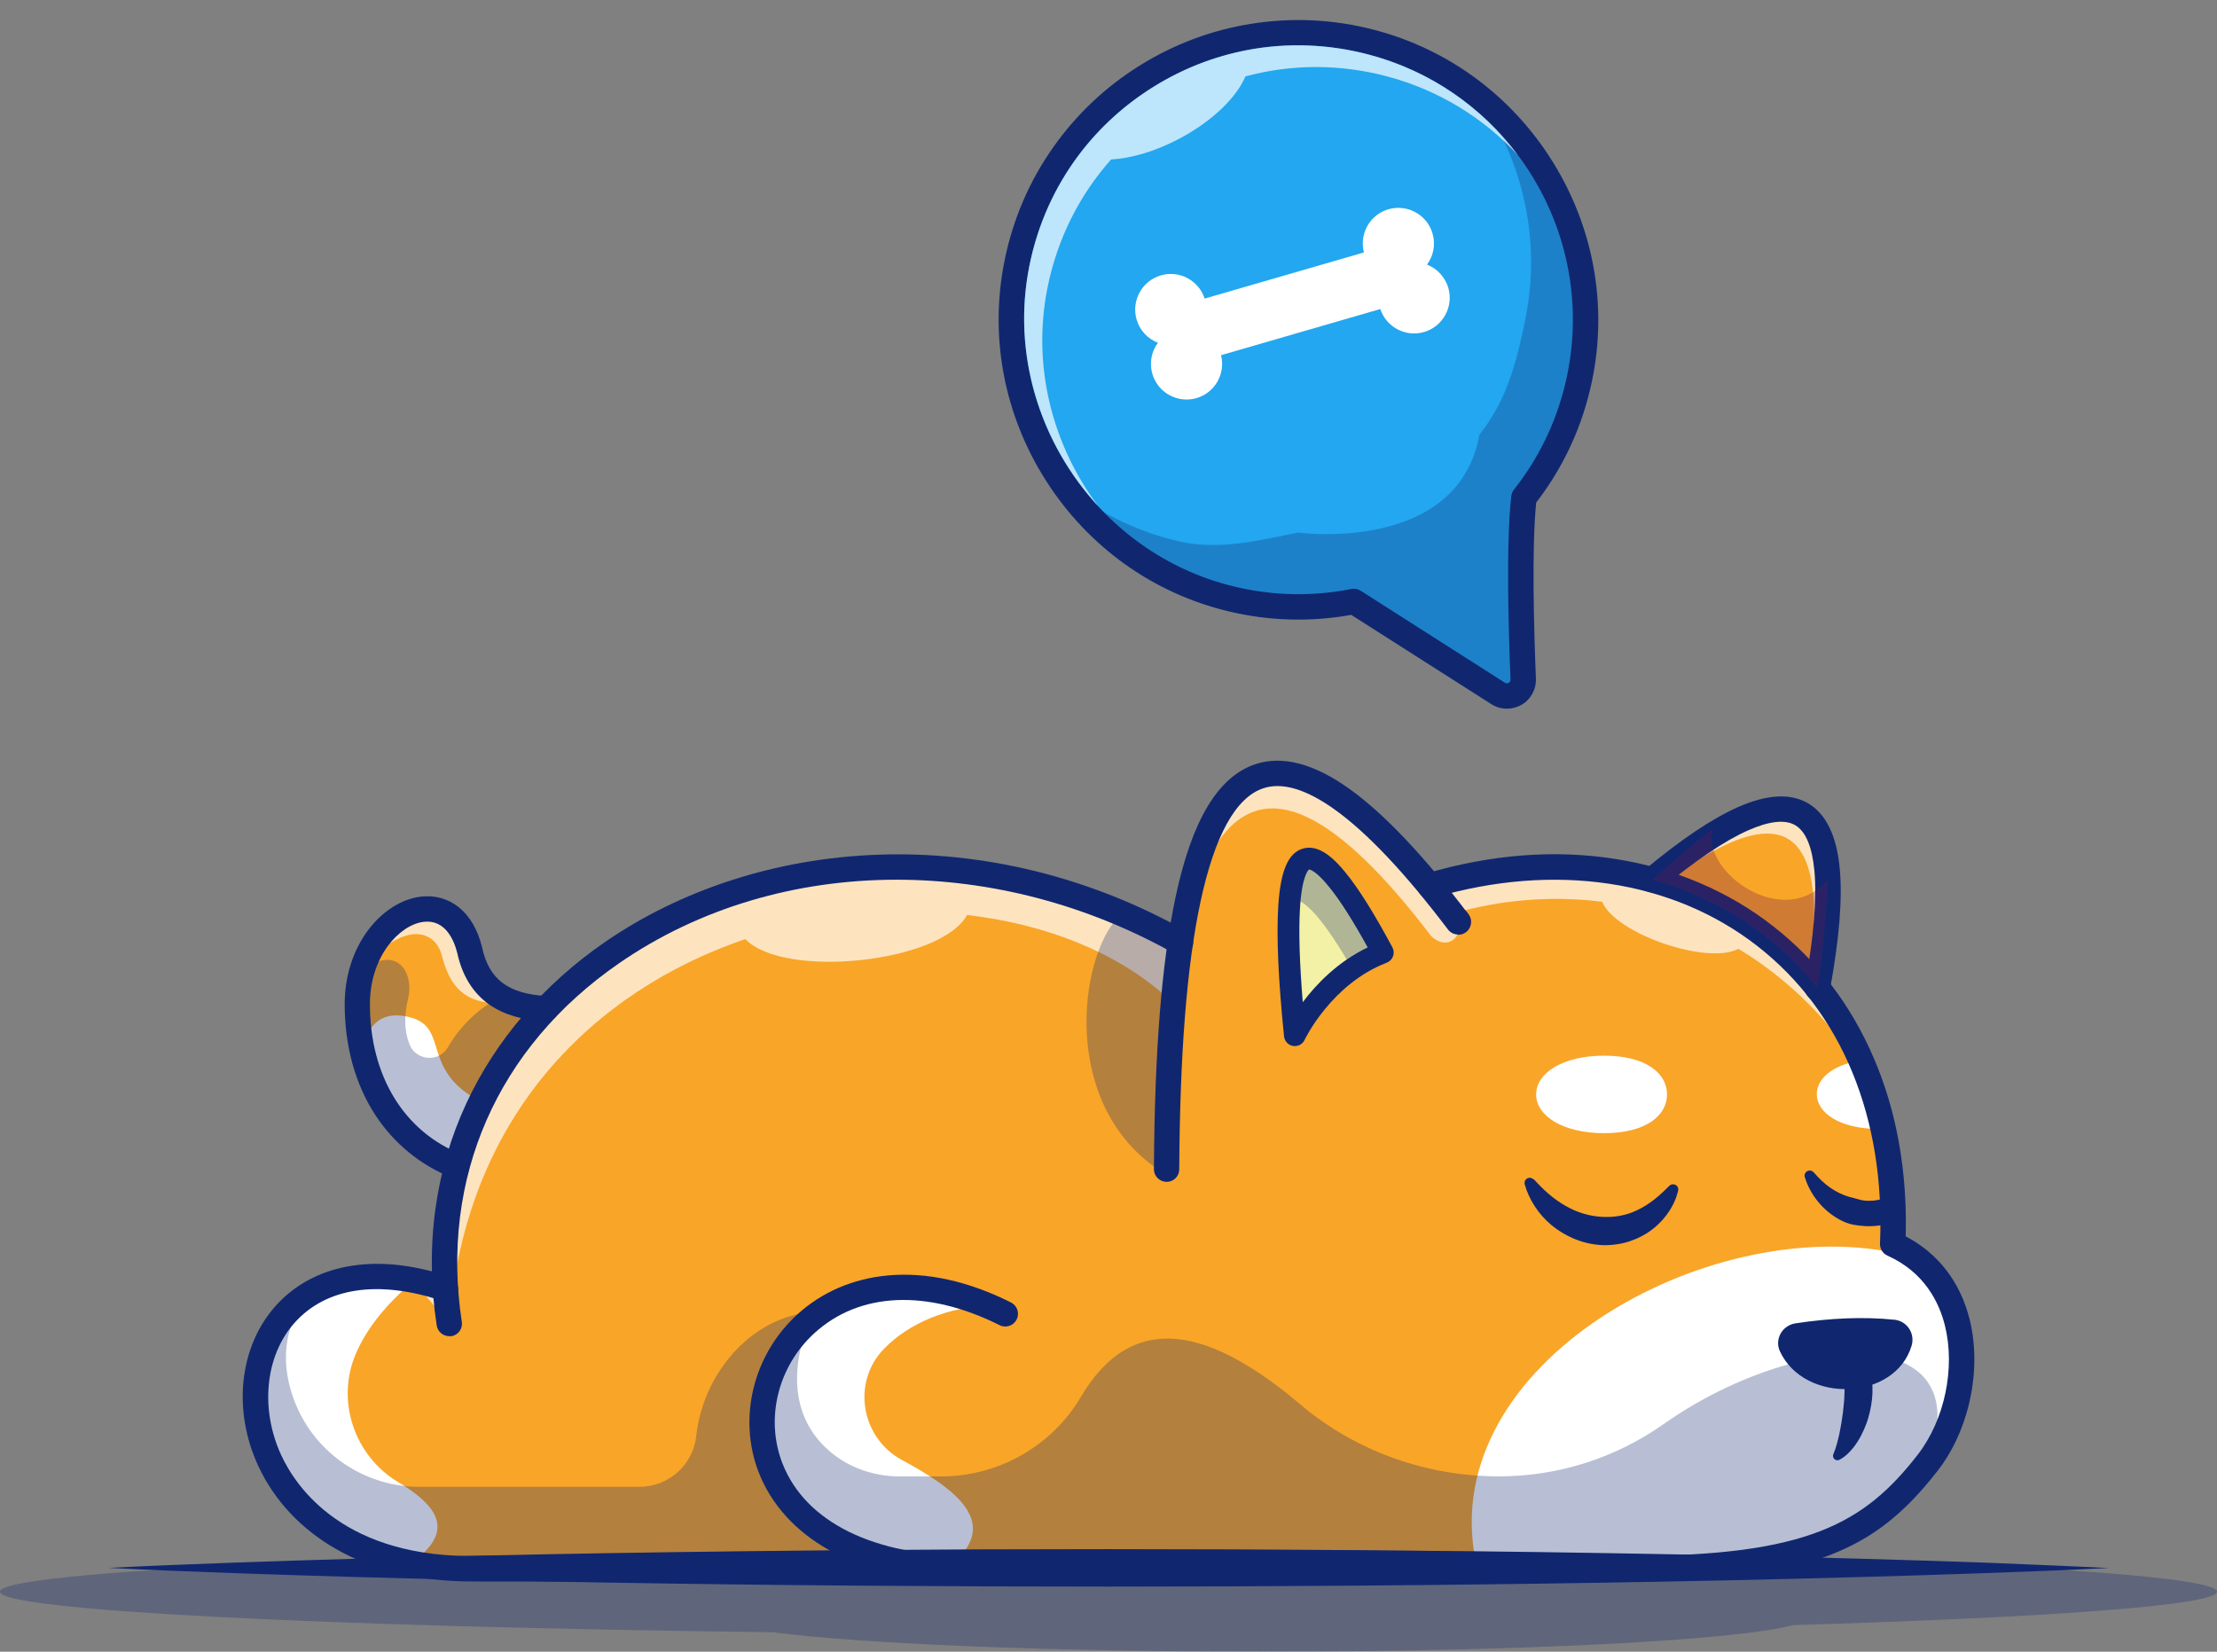 <?xml version="1.0" encoding="UTF-8"?><svg xmlns="http://www.w3.org/2000/svg" xmlns:xlink="http://www.w3.org/1999/xlink" height="2276.3" preserveAspectRatio="xMidYMid meet" version="1.0" viewBox="0.0 -27.6 3055.2 2276.3" width="3055.2" zoomAndPan="magnify"><rect x="0.0" y="-27.6" width="3055.2" height="2276.3" fill="#808080" stroke="none"/><g><g><g><g id="change1_2" opacity=".3"><path d="M186,2177.8c-0.5-0.2-0.8-0.5-0.9-1.1C185.4,2177.1,185.7,2177.4,186,2177.8z" fill="#6b184e"/></g><g><g><g id="change1_5"><path d="M619.1,1814.2c-8.6,0-16.2-6.3-17.6-15.1c-2.5-16.5-4.3-33.1-5.4-49.6c-0.6-9.8,6.8-18.3,16.6-18.9 c9.8-0.6,18.3,6.8,18.9,16.6c1,15.4,2.7,31,5.1,46.5c1.5,9.7-5.2,18.8-14.9,20.3C620.9,1814.1,620,1814.2,619.1,1814.2z" fill="#6b184e"/></g><g><g id="change2_3"><path d="M2620.8,1693.2c-4.1-2.2-8.2-4.3-12.6-6.3c0.7-16.7,0.8-33,0.3-49.1c-1.1-34.7-4.9-67.9-11.2-99.3 c-6.7-33.5-16.3-65-28.5-94.6c-5.6-13.7-11.8-27-18.5-39.8c-13.3-25.3-28.6-48.7-45.7-70.3 c-57.7-72.7-136.3-123.8-227.5-148.9c-78.1-21.5-165.4-24-256.9-4.6c-14,3-28.1,6.5-42.3,10.5c-2.5,0.7-5,1.4-7.5,2.1 c-207.6-251-306-176.5-343.5,78.1l-0.1-0.1c-3.2-1.8-6.4-3.6-9.7-5.3c-6.4-3.5-12.8-6.9-19.2-10.1 c-310.5-159.1-657.3-91.3-845.4,107h-0.1c-57.7,60.9-100.6,134.1-122.8,216.8c-14.2,52.7-20,109.3-15.9,169 c-10.4-3.5-20.6-6.4-30.4-8.7h-0.1c-4.1-1-8.2-1.9-12.1-2.6c0,0-0.1,0-0.2-0.1c-0.8-0.2-1.5-0.3-2.3-0.4 c-44.1-8.3-81.7-5.5-112.7,5.4c-0.1,0.1-0.2,0.1-0.3,0.1c-11.9,4.2-22.9,9.6-32.8,16.1c-32.5,21-54.2,52.8-64.4,89.3 l-0.1,0.2c-16.1,58.2-3,128.1,42.1,184.3c0,0,0.1,0,0.1,0.1c0.7,0.9,1.4,1.7,2.1,2.5c0.3,0.3,0.5,0.6,0.8,0.9 c10.6,12.7,22.9,24.7,36.9,35.6c0.2,0.1,0.4,0.3,0.5,0.4c2.9,2.3,6,4.6,9.1,6.8c0.4,0.3,0.5,0.4,0.5,0.4 c12.7,8.9,26.6,17.1,41.8,24.1c0.1,0,0.1,0,0.1,0c23.1,10.8,49.2,19.3,78.3,24.7c21,3.9,43.5,6.3,67.7,6.9h1621.4 c241-1.5,321.2-49.2,396.5-146.1C2719.6,1906.9,2728.9,1752.8,2620.8,1693.2z M1784.4,1399.1 c-30.1-296.5,17.9-306.7,121.3-113.9C1822.6,1317.1,1784.4,1399.1,1784.4,1399.1z M2634.4,1826.8c-1.7,5.9-4.1,11.4-7,16.4 c-1.4,2.5-3,4.9-4.7,7.2c-14.2,19.5-37,31.2-61.5,35.1c-35.2,5.6-74.1-5.1-97-32.7c-2.6-3.1-5-6.5-7.1-10 c-1.6-2.5-3-5.2-4.3-8c-7.8-16.6,3.3-35.9,21.4-38.6c47.5-7.2,93.1-9.4,136.3-5C2628,1792.9,2639.4,1810.1,2634.4,1826.8z" fill="#f9a528"/></g></g><g id="change1_4"><path d="M2009.6,1260.6c-5.4,0-10.7-2.4-14.2-7c-13-17.1-26.1-33.7-38.9-49.2c-6.3-7.6-5.2-18.8,2.4-25 c7.6-6.2,18.8-5.2,25,2.4c13.1,15.9,26.5,32.8,39.8,50.4c5.9,7.8,4.4,19-3.4,24.9C2017.1,1259.4,2013.4,1260.6,2009.6,1260.6z" fill="#6b184e"/></g><g id="change2_1"><path d="M2518.3,1225.1c-1.6,30.9-6.3,67.1-13.9,108.8c-57.7-72.7-136.3-123.8-227.5-148.9 c22.7-18.9,43.8-35,63.4-48.5C2465,1050.8,2526.4,1076,2518.3,1225.1z" fill="#f9a528"/></g><g id="change3_1"><path d="M1905.7,1285.2c-83.1,31.9-121.3,113.9-121.3,113.9C1754.3,1102.6,1802.3,1092.4,1905.7,1285.2z" fill="#f3f1a5"/></g><g id="change2_2"><path d="M752.5,1362.6c-36.2,38.2-66.5,81.2-89.6,128.4c-4,8.2-7.8,16.6-11.4,25.1c-2.7,6.5-5.3,13.1-7.8,19.7 c-5.2,13.9-9.7,28.1-13.7,42.5c-0.1,0.4-0.2,0.8-0.3,1.2c-0.3-0.1-0.6-0.2-0.8-0.4c-61.9-24.6-111.5-78.5-129.3-156.6 c-2.8-12.1-4.8-24.9-5.9-38.2c-0.8-9-1.2-18.3-1.2-27.9c-0.1-122.5,127.4-183.5,154.9-74.7c8.4,39.3,29.4,61.1,58.4,72.1 C719.7,1358.9,735.5,1361.7,752.5,1362.6z" fill="#f9a528"/></g><g id="change4_6"><path d="M2656.4,1988.1c-75.3,97-155.5,144.7-396.5,146.1h-224c-65.7-271.5,299.8-483.4,563-437.5 c0,0,8.3-1.4,21.9-3.5C2728.9,1752.8,2719.6,1906.9,2656.4,1988.1z" fill="#fff"/></g><g id="change4_9"><path d="M580,2116c0,0-3.4,4.6-9.2,11.4c-29.1-5.4-55.2-13.9-78.3-24.7c0,0,0,0-0.1,0 c-15.2-7.1-29.1-15.2-41.8-24.1c0,0-0.2-0.1-0.5-0.4c-3.2-2.1-6.2-4.4-9.1-6.8c-0.2-0.1-0.3-0.3-0.5-0.4 c-157.9-123.1-98.7-379.2,130.5-334.1c0.1,0.1,0.2,0.1,0.2,0.1c-39.6,33-66,66.6-80.8,101c-27.8,64.8-2.2,140.8,58.3,177 C598.3,2044.8,624.7,2076.8,580,2116z" fill="#fff"/></g><g id="change4_10"><path d="M1218.1,1831.4c35.1-36.2,90.3-58.8,147.9-59.3c-223.1-138.1-425.7,168.5-237.4,298.3l-1.5,6.6l90.7,50.4 l92.2,2.1c69.6-57.2,9.9-103.4-67.2-145.1C1186.5,1953.9,1173.4,1877.5,1218.1,1831.4z" fill="#fff"/></g><g id="change4_7"><path d="M662.9,1490.9c-13.6,27.7-24.6,56.8-32.9,87.3c-0.4,0.3-0.7,0.6-1.1,0.8 c-61.9-24.6-111.5-78.5-129.3-156.6c0,0,4.4-65.9,67.6-47.4C619.1,1390.2,579.4,1447.7,662.9,1490.9z" fill="#fff"/></g><g id="change4_16"><path d="M2297.3,1480.7c0,29.5-29.7,53.4-86.7,53.4s-93.7-23.9-93.7-53.4s36.7-53.4,93.7-53.4 S2297.3,1451.2,2297.3,1480.7z" fill="#fff"/></g><g id="change4_13"><path d="M2598.2,1527.9c-3.3,0.2-6.8,0.3-10.3,0.3c-51.2,0-84.2-21.4-84.2-47.9c0-23.2,25.3-42.5,66-47 C2581.9,1462.8,2591.5,1494.4,2598.2,1527.9z" fill="#fff"/></g><g id="change4_1" opacity=".7"><path d="M1609,1266c-0.2-0.1-0.4-0.2-0.7-0.3c-0.8-0.5-1.3-0.7-1.6-0.9C1607.3,1265,1608.3,1265.5,1609,1266z" fill="#fff"/></g><g id="change4_2" opacity=".7"><path d="M1617.1,1270.5v84.8c-1.3-1.2-2.5-2.4-3.9-3.6c-1.6-1.6-3.2-3-4.9-4.5v-81.5 C1611.3,1267.2,1614.2,1268.8,1617.1,1270.5z" fill="#fff"/></g><g id="change4_11" opacity=".7"><path d="M1609,1266c-0.2-0.1-0.4-0.2-0.7-0.3c-0.8-0.5-1.3-0.7-1.6-0.9C1607.3,1265,1608.3,1265.5,1609,1266z" fill="#fff"/></g><g id="change4_3" opacity=".7"><path d="M1972.1,1262.3c-215.5-282.9-313.1-196.8-355,63.6c-1.4,8.4-2.6,17-3.9,25.8c-1.7,12.2-3.4,24.7-4.9,37.6 v-123.6c2.9,1.6,5.8,3.2,8.7,4.8c0.3,0.2,0.6,0.4,0.9,0.5l0.1,0.1c37.5-254.6,135.8-329.1,343.5-78.1 c16.7-4.9,3.2,10.5,19.7,7c-1.9,32.4,26.5,37.9,26.5,37.9C2019.5,1259.7,1996.3,1285.5,1972.1,1262.3z" fill="#fff"/></g><g id="change4_4" opacity=".7"><path d="M2518.3,1225.1c-1.6,30.9-6.3,67.1-13.9,108.8c-3.7-4.6-7.4-9.2-11.3-13.6v-0.1 c3.2-22.5,5.2-42.9,6.2-61.4c8-149.2-53.4-174.3-178.1-88.6c-8.8,6-17.9,12.7-27.4,19.8c-5.6-1.8-11.2-3.5-16.9-5 c22.7-18.9,43.8-35,63.4-48.5C2465,1050.8,2526.4,1076,2518.3,1225.1z" fill="#fff"/></g><g id="change4_14" opacity=".7"><path d="M517.8,1286.4c26.7-21.4,51.7-33.5,72.4-22.6c9.4,4.9,15.7,14.2,18.4,24.4c9.1,35.2,24.4,65.2,74.4,66.8 l-20-55.9l-33.5-54.9l-44.4-19.2C550.4,1237.1,531,1259.7,517.8,1286.4z" fill="#fff"/></g><g id="change4_8" opacity=".7"><path d="M1617.1,1265.7v4.8c-2.9-1.7-5.8-3.3-8.7-4.8c0.3,0.1,0.5,0.3,0.7,0.3c-0.8-0.5-1.8-1-2.2-1.2 c0.3,0.2,0.8,0.4,1.6,0.9v81.5c-69.5-62.7-167.9-101.4-275.9-113.8c-35.4,66-252.7,88.6-305.4,33.2 c-207.3,70.5-386.4,242-408,529.9c0,0-20.5-23.7-50.3-59.8c0.8,0.1,1.5,0.3,2.3,0.4c0.1,0.1,0.2,0.1,0.2,0.1 c4,0.8,8,1.7,12.1,2.6h0.1c9.9,2.3,20,5.2,30.4,8.7c-4.1-59.8,1.7-116.3,15.9-169c22.2-82.7,65-155.9,122.8-216.8h0.1 C944.6,1160.2,1301.9,1093.8,1617.1,1265.7z" fill="#fff"/></g><g id="change4_15" opacity=".7"><path d="M2550.1,1404.2c-6.3,4.3-9.9,6.7-9.9,6.7c-42.6-55.9-91.8-99.1-144.6-130.9 c-42.5,22.9-169.5-20.7-187.7-64.8c-69.8-8.9-140.5-2.7-206.9,16.5l-23.4-40.8c14.2-4,28.3-7.5,42.3-10.5 c91.5-19.4,178.8-16.9,256.9,4.6c5.7,1.6,11.3,3.3,16.9,5c78.3,24.8,146.5,69.2,199.2,130.2v0.1c3.9,4.4,7.7,9,11.3,13.6 C2521.6,1355.5,2536.9,1378.9,2550.1,1404.2z" fill="#fff"/></g><g id="change5_5"><path d="M619.1,1813.9c-8.5,0-16-6.2-17.3-14.9c-8.4-55-8.9-109.4-1.6-161.6c7-50.2,21.2-98.7,42.4-144.3 c40.3-87,106.1-163.7,190.5-222c52.5-36.2,111.2-65,174.6-85.5c64-20.7,131.5-32.6,200.5-35.2 c146.8-5.6,294.5,30.9,427.2,105.5c1.4,0.8,2.7,1.8,3.8,2.9c6.8,6.8,6.9,17.9,0,24.8c-5.9,5.9-14.9,6.7-21.7,2.5 c-120.6-67.6-253-101.3-381.9-101.3c-137.8,0-271.6,38.5-382.7,115.3c-167.7,115.9-246.6,295.9-216.5,494 c1.5,9.6-5.1,18.5-14.7,19.9C620.8,1813.8,619.9,1813.9,619.1,1813.9z" fill="#102770"/></g><g id="change5_14"><path d="M649.7,2151.9c-71.5,0-133.9-14.8-185.7-44.2c-48.6-27.5-85.9-67.2-108-114.8 c-17.4-37.5-24.5-78.2-20.4-117.4c4.2-39.8,19.4-75.5,44.2-103.3s58.4-46.5,97.2-54c42.3-8.3,90.2-3.7,142.3,13.5 c9.2,3,14.1,12.9,11.1,22.1c-3,9.2-12.9,14.2-22.1,11.1c-87.2-28.9-159.1-18-202.4,30.6c-40.5,45.4-47.8,118.9-18.2,182.7 c20.1,43.3,87.1,143.4,274.8,138.5c0.2,0,0.3,0,0.5,0h1573.4h0.1c4,0,8,0,11.9,0c242.8,0,321.1-45.3,394.3-139.4 c37.2-47.9,52.2-119.5,37.5-178.3c-7.8-31.2-27.9-73.2-79.1-96.1c-6.5-2.9-10.6-9.5-10.3-16.7 c7.3-173.5-52.7-319.1-168.8-409.8c-117.1-91.5-279.9-115.8-446.6-66.7c-9.3,2.7-19-2.6-21.7-11.8c-2.7-9.3,2.6-19,11.8-21.7 c89.9-26.5,177.8-33.2,261.4-19.9c40.4,6.4,79.4,17.5,115.8,33.1c36.3,15.5,70.3,35.5,100.9,59.5 c60.7,47.4,107.4,108.7,138.8,182.1c31.4,73.3,46.1,155.8,43.8,245.3c44.8,23.5,75.2,62.8,88.1,114.4 c17.2,68.7-0.4,152.4-43.8,208.3c-46.6,60-89.9,93.8-149.4,116.8c-66.9,25.8-154.6,36.9-284.5,36.2H663.2 C658.7,2151.9,654.1,2151.9,649.7,2151.9z" fill="#102770"/></g><g id="change5_9"><path d="M1607.7,1601.2L1607.7,1601.2c-9.8-0.1-17.6-7.9-17.5-17.6c0.9-162.8,10.8-285.7,30-375.7 c22.6-105.6,58.5-165.2,109.7-182.3c37.2-12.4,80.8-1,129.6,33.9c47.5,34,102.7,92.1,163.9,172.8c5.8,7.7,4.3,18.7-3.4,24.5 s-18.7,4.3-24.5-3.4c-59.1-77.9-111.7-133.6-156.4-165.5c-39.2-28-72.2-37.8-98.2-29.1c-37.9,12.6-67,65.3-86.5,156.4 c-18.8,87.7-28.4,208.2-29.3,368.6C1625.2,1593.4,1617.4,1601.2,1607.7,1601.2z" fill="#102770"/></g><g id="change5_20"><path d="M2504.4,1351.4c-1,0-2.1-0.1-3.2-0.3c-9.5-1.7-15.8-10.9-14-20.4c12.3-66.7,16.7-119.9,13.2-158 c-3.1-33.3-12-54.5-26.4-63c-14-8.2-35.8-5.8-64.8,7c-32.5,14.4-73.2,41.8-121,81.7c-7.4,6.2-18.5,5.2-24.6-2.3 c-6.2-7.4-5.2-18.5,2.3-24.6c51-42.5,93.3-70.8,129.2-86.8c39.9-17.6,72.4-19.4,96.6-5.2c24.7,14.5,39.4,44.7,43.6,90 c3.9,41.9-0.6,96.7-13.6,167.6C2520.1,1345.5,2512.7,1351.4,2504.4,1351.4z" fill="#102770"/></g><g id="change5_10"><path d="M1784.4,1414.1c-0.8,0-1.7-0.1-2.5-0.2c-6.6-1.1-11.7-6.6-12.4-13.3c-8-78.6-10.6-139.3-7.9-180.4 c3.2-48,13.6-72.1,33.6-78.2c23.1-7.1,44.9,15.5,59.2,33.1c18.3,22.5,39.4,56.2,64.5,103c2,3.8,2.3,8.3,0.8,12.3 s-4.7,7.2-8.7,8.8c-76.2,29.2-112.8,105.5-113.1,106.2C1795.5,1410.8,1790.1,1414.1,1784.4,1414.1z M1804,1170.7 c-0.8,0.6-9.9,7.9-12.6,54.7c-1.8,31.3-0.5,74.3,3.9,128.2c18.5-24.7,48-55.6,89.5-75.5c-19.7-35.7-37-63.1-51.6-81.4 C1813.5,1171.8,1804.8,1170.7,1804,1170.7z" fill="#102770"/></g><g id="change5_11"><path d="M629.8,1596.9c-2.1,0-4.3-0.4-6.4-1.2c-43.7-17.2-80.5-47.2-106.4-87c-27.5-42.2-42-94.9-42-152.4 c0-37.7,11.3-73.8,31.9-101.5c19.6-26.3,46-43.3,72.5-46.6c19.4-2.4,37.5,2.5,52.3,14.1c15.4,12.1,26.4,30.6,32.5,55 c0.1,0.2,0.1,0.4,0.1,0.6c9.5,44.2,36.1,64.3,89.1,67.2c9.7,0.5,17,8.8,16.5,18.4c-0.5,9.7-8.8,17-18.4,16.5 c-31.9-1.7-57-9.2-76.7-22.8c-22.8-15.8-37.8-39.9-44.7-71.6c-4.5-17.7-16.6-46.5-46.5-42.7c-16.9,2.1-35.1,14.4-48.8,32.8 c-16.2,21.8-25.1,50.4-25,80.7c-0.1,98.5,47,175.8,126.1,206.8c9,3.5,13.4,13.7,9.9,22.7 C643.3,1592.7,636.7,1596.9,629.8,1596.9z" fill="#102770"/></g><g id="change5_17"><path d="M1337.9,2151.9c-78,0-143.6-14.5-195.1-43.1c-46.3-25.8-79.9-62.8-97.2-107.1 c-29.1-74.8-7.7-162.3,53.2-217.8c33.7-30.8,76.8-49.3,124.6-53.7c53.4-4.9,110.5,7.6,169.8,37.2c8.6,4.3,12.2,14.8,7.8,23.5 c-4.3,8.6-14.8,12.2-23.5,7.8c-99.9-49.9-192.9-45.8-255.2,11c-50.3,45.9-68,117.9-44.1,179.3 c31.6,81.3,126.3,127.9,259.7,127.9c0.6,0,1.1,0,1.7,0c0,0,0,0,0.1,0c9.6,0,17.5,7.8,17.5,17.4c0,9.7-7.8,17.5-17.4,17.6 C1339.2,2151.9,1338.5,2151.9,1337.9,2151.9z" fill="#102770"/></g><g id="change5_15"><path d="M2113.9,1597.8c6.9,7.5,13.6,14.4,20.9,20.5c7.2,6.1,14.7,11.5,22.5,15.9c7.8,4.5,15.9,8.1,24.2,10.6 c8.3,2.6,16.8,4,25.2,4.6c16.8,1.1,33.8-1.6,49.3-9.1c7.8-3.7,15.4-8.4,22.7-14c1.8-1.5,3.7-2.8,5.4-4.4l2.7-2.3l1.4-1.2 l1.3-1.2c1.7-1.7,3.6-3.3,5.3-5c1.7-1.8,3.5-3.5,5.4-5.3l0.5-0.4c2.9-2.7,7.4-2.6,10.2,0.3c1.8,1.9,2.3,4.4,1.7,6.8 c-0.7,2.7-1.5,5.4-2.4,8.1c-0.4,1.4-1,2.6-1.5,3.9c-0.5,1.3-1.1,2.6-1.7,3.9l-0.9,2c-0.3,0.6-0.7,1.3-1,1.9l-2.1,3.8 c-1.4,2.6-3,4.9-4.7,7.3c-6.7,9.5-15.2,18.1-25.1,25c-2.4,1.8-5.1,3.3-7.7,4.8c-1.3,0.8-2.6,1.5-4,2.2l-4.1,2l-2.1,1l-2.1,0.8 l-4.3,1.7c-1.4,0.6-2.9,1-4.3,1.5l-4.4,1.3c-3,0.8-6,1.4-9,2c-3,0.5-6.1,0.9-9.1,1.2l-4.6,0.3c-1.5,0.1-3.1,0.2-4.6,0.2 l-4.6-0.1c-1.5-0.1-3.1-0.1-4.6-0.3c-6.1-0.5-12.1-1.5-18-3c-2.9-0.8-5.9-1.5-8.7-2.6l-4.3-1.5c-1.4-0.5-2.8-1.1-4.2-1.7 c-11-4.7-21.3-10.9-30.3-18.4s-16.8-16.2-23-25.8c-6.2-9.5-11.1-19.8-14-30.5c-1-3.8,1.2-7.8,5.1-8.8c2.7-0.7,5.4,0.2,7.1,2.1 L2113.9,1597.8z" fill="#102770"/></g><g id="change5_19"><path d="M2499.7,1588.3c7.1,8.3,14.7,15.6,23,21.3s17.2,9.9,26.1,12.4c2.2,0.6,4.5,1.1,6.7,1.7 c2.2,0.5,4.4,1.2,6.5,1.8c1.1,0.3,2.2,0.6,3.3,0.8s2.2,0.5,3.3,0.6l1.7,0.2c0.6,0.1,1.1,0.1,1.7,0.1l1.7,0.1h1.7 c8.9,0.1,17.8-1.7,25.8-5.3c8.8-3.9,19.2,0,23.1,8.8c3.9,8.8,0,19.2-8.8,23.1c-12.7,5.7-26.7,8.5-40.5,8.4h-2.6l-2.6-0.2 c-0.9-0.1-1.7-0.1-2.6-0.2l-2.6-0.2c-1.7-0.1-3.4-0.4-5.1-0.6c-1.7-0.2-3.4-0.5-5.1-0.8c-3.4-0.6-6.7-1.5-9.9-2.7 s-6.3-2.7-9.3-4.3c-11.9-6.5-22.2-15.3-30.3-25.4c-8.1-10.1-14.1-21.4-17.7-33.1c-1.2-3.8,0.9-7.7,4.7-8.9 c2.8-0.9,5.7,0.1,7.5,2.2L2499.7,1588.3z" fill="#102770"/></g><g id="change5_18"><path d="M2452.9,1834.8c34,73,159,68.2,181.5-8c4.9-16.7-6.4-33.9-23.8-35.6c-43.2-4.4-88.9-2.2-136.3,5 C2456.1,1798.9,2445.1,1818.2,2452.9,1834.8z" fill="#102770"/></g><g id="change5_7"><path d="M2575.6,1856.2c2.1,5.9,3.4,12,4.1,18.1c0.7,6,0.9,12.1,0.7,18c-0.5,11.9-2.6,23.5-5.9,34.6 c-1.6,5.6-3.7,11-6.1,16.3c-1.2,2.7-2.5,5.3-3.8,7.9c-1.4,2.6-2.8,5.1-4.4,7.6c-3.1,5-6.7,9.7-10.8,14.1 c-4.1,4.4-8.8,8.5-14.5,11.4c-3,1.5-6.6,0.4-8.2-2.6c-0.8-1.6-0.9-3.5-0.2-5.1l0.3-0.7c3.7-9,6-18.5,8.1-28 c0.5-2.4,1-4.8,1.4-7.2c0.5-2.4,0.9-4.8,1.3-7.2c0.8-4.8,1.5-9.6,2.1-14.3c1.2-9.5,2-19,2.2-28.3c0.3-9.3,0-18.3-0.4-27.1 v-0.8c-0.5-9.7,7-18,16.7-18.5C2566,1844.1,2573,1849.1,2575.6,1856.2z" fill="#102770"/></g></g><g id="change5_4" opacity=".3"><path d="M2622.8,1850.4c-38.3-17-95.9-15-158.5,2.4c-56.6,15.7-117.2,43.9-171.3,82 c-66.5,46.9-145.7,72.3-227.1,72.3l0,0c-100.1,0-197.5-34.5-273.9-99.1c-123.5-104.6-230.5-132.4-302.4-10.5 c-40.2,68.1-113.7,109.7-192.9,109.7h-56c-32.2,0-64-9.4-89.8-28.7c-49.6-37-68.5-98.5-37.2-182 c-110.9,89.7-81.5,241.7,74.3,333.1c0,0,2,1.7,5.8,4.7h1066c241-1.5,321.2-49.2,396.5-146.1 C2684.9,1913.9,2666.5,1869.8,2622.8,1850.4z" fill="#102770"/></g><g id="change1_3" opacity=".3"><path d="M402.8,2034.5c-0.7-0.8-1.4-1.6-2-2.4C402,2032.9,402.7,2033.8,402.8,2034.5z" fill="#6b184e"/></g><g id="change5_13" opacity=".3"><path d="M752.5,1362.6c-36.2,38.2-66.5,81.2-89.6,128.4c-4,8.2-7.8,16.6-11.4,25.1c-2.7,6.5-5.3,13.1-7.8,19.7 c-5.2,13.9-9.7,28.1-13.7,42.5c-0.1,0.4-0.2,0.8-0.3,1.2c-0.3-0.1-0.6-0.2-0.8-0.4c-61.9-24.6-111.5-78.5-129.3-156.6 c-2.8-12.1-4.8-24.9-5.9-38.2l10.1-73.3c17.2-21.4,48.8-23.2,58.2,8c2.8,9.5,2.7,19.5,0.5,29.1c-6.1,25.4-5.2,45.6,1.8,63.6 c9,22.9,40.9,25.2,53.1,3.8c17.5-30.4,45.2-56.6,76.9-71.1C708.3,1349.7,735.5,1361.7,752.5,1362.6z" fill="#102770"/></g><g id="change5_2" opacity=".3"><path d="M1235.5,2121.1l-4.6,13.2H638.4c-24.1-0.6-46.7-2.9-67.7-6.9c-29.1-5.4-55.2-13.9-78.3-24.7c0,0,0,0-0.1,0 c-15.2-7.1-29.1-15.2-41.8-24.1c0,0-0.2-0.1-0.5-0.4c-3.2-2.1-6.2-4.4-9.1-6.8c-0.2-0.1-0.3-0.3-0.5-0.4 c-14-10.9-26.3-22.9-36.9-35.6c-0.3-0.3-0.5-0.6-0.8-0.9v-0.1c-0.2-0.8-0.8-1.6-2-2.4l-0.1-0.1c0-0.1-0.1-0.1-0.1-0.1 c-0.3-0.4-0.6-0.7-0.8-1c-1.8-2.2-3.5-4.5-5.2-6.8s-3.4-4.7-5-7.1c-0.4-0.6-0.8-1.1-1.1-1.7c-1.6-2.4-3.1-4.8-4.6-7.2 c-1.7-2.7-3.3-5.4-4.8-8.2c-1.4-2.5-2.7-5-4-7.5c-0.2-0.4-0.5-0.8-0.7-1.3c-1.2-2.4-2.3-4.8-3.5-7.3c-0.1-0.2-0.2-0.4-0.3-0.6 c-1.1-2.5-2.2-5-3.2-7.5c-1.6-3.9-3-7.7-4.3-11.6c-0.6-1.7-1.2-3.4-1.7-5c-0.4-1-0.7-2-0.9-3c-1.4-4.4-2.5-8.8-3.5-13.2 c-0.3-1.2-0.6-2.4-0.8-3.7c-0.5-2.3-1-4.7-1.4-7.1c-0.4-2.1-0.8-4.3-1-6.5c-0.3-1.6-0.5-3.2-0.6-4.8c-0.3-2.2-0.6-4.4-0.7-6.6 c-0.3-2.4-0.4-4.9-0.5-7.4c-0.1-0.9-0.2-1.7-0.2-2.5c-0.1-2.4-0.2-4.8-0.2-7.2c0-17.1,2.2-33.9,6.6-49.7l0.1-0.2 c10.2-36.5,31.9-68.3,64.4-89.3c10.8-5.3,19.8-9.7,25.6-12.6c-56.1,30.2-69,102.5-36.9,170.9c30,63.9,95,105.1,165.5,105.4 c0.4,0,0.7,0,1.1,0h303.2c40.1,0,74.1-30.1,78.4-70.1c9.5-88.7,80.7-171,170.8-171C973.6,1946.6,1059.4,2046.1,1235.5,2121.1z" fill="#102770"/></g><g id="change5_16" opacity=".3"><path d="M1905.7,1285.2c-15.7,6-29.7,13.8-42.2,22.5c-37.9-65.9-67-99.9-86.1-96.8 C1786.9,1113.8,1832.4,1148.5,1905.7,1285.2z" fill="#102770"/></g><g id="change1_1" opacity=".3"><path d="M2519.1,1183.5c-1.6,30.9-7,108.7-14.7,150.4c-57.7-72.7-136.3-123.8-227.5-148.9 c22.7-18.9,63.8-56.6,83.4-70.1C2343.3,1174.2,2460.2,1257.2,2519.1,1183.5z" fill="#6b184e"/></g><g id="change5_6" opacity=".3"><path d="M1607.7,1591.6c-143.5-85.4-123.2-283.9-72.4-348.7l77.3,20.4l-4.9,323V1591.6z" fill="#102770"/></g></g><g><g id="change5_12" opacity=".3"><path d="M0,2166c0-32.3,683.9-58.6,1527.6-58.6s1527.6,26.2,1527.6,58.6c0,18.7-228.5,35.4-584.4,46.1 c-76.8,21-374.5,36.6-730,36.6c-297.7,0-554.9-11-675.7-26.8C447.5,2214.3,0,2192.1,0,2166z" fill="#102770"/></g><g id="change5_3"><path d="M2905.8,2133.4c-57.4,2.9-114.9,5.1-172.3,7.1c-57.4,2.1-114.9,3.8-172.3,5.4 c-114.9,3.2-229.7,5.7-344.6,7.6c-229.7,3.8-459.4,5.5-689.1,5.5c-229.7,0-459.4-1.6-689.1-5.5c-114.9-1.9-229.7-4.4-344.6-7.6 l-86.1-2.6c-28.7-1-57.4-1.8-86.1-2.9c-57.4-2-114.9-4.3-172.3-7.2c57.4-2.9,114.9-5.1,172.3-7.2c28.7-1.1,57.4-1.9,86.1-2.9 l86.1-2.6c114.9-3.2,229.7-5.7,344.6-7.6c229.7-3.8,459.4-5.5,689.1-5.5c229.7,0.1,459.4,1.7,689.1,5.5 c114.9,1.9,229.7,4.4,344.6,7.6c57.4,1.6,114.9,3.4,172.3,5.4C2791,2128.3,2848.4,2130.5,2905.8,2133.4z" fill="#102770"/></g></g></g><g><g><g id="change6_1"><path d="M1890.7,30.6c201.4,53.2,328,257.1,286.4,461.2c-12.8,63-39.9,119.2-77,166.2c-7.3,62.3-3.7,184.9-1,250.1 c0.7,18.2-19.2,29.6-34.6,19.9l-198.8-126.8c-54,10.7-111.1,10.3-168.3-3.4c-205.8-49.2-337.8-255.2-296-462.7 C1446.5,111.7,1670-27.6,1890.7,30.6z" fill="#22a7f0"/></g><g id="change5_8"><path d="M2076.6,949.1c-7.5,0-14.9-2.1-21.5-6.3l-193-123c-56.2,10.1-113,8.5-168.8-4.8 c-104-24.8-193.3-88.6-251.5-179.6s-78.6-198.8-57.5-303.6c11.5-57,34.1-109.7,67.3-156.7c32-45.3,72.1-83.2,119.4-112.6 c47.3-29.4,99-48.8,153.8-57.4c56.8-9,114.2-6.1,170.4,8.8c101.7,26.9,188.6,91.4,244.7,181.7c56.1,90.3,75.4,196.8,54.4,299.9 c-12.7,62.4-38.7,119.4-77.3,169.5c-6.4,62.2-3,178-0.4,242.6c0.6,14.9-7.1,28.8-20,36.3 C2090.3,947.3,2083.5,949.1,2076.6,949.1z M1865.7,783.8c3.3,0,6.6,0.9,9.4,2.7l198.8,126.8c2.1,1.3,4,0.8,5.2,0.1 c1.2-0.7,2.6-2,2.5-4.5c-2.8-67.3-6.3-189.7,1.1-252.9c0.4-3.2,1.6-6.3,3.6-8.8c36.9-46.7,61.6-100.1,73.6-158.8 c39.9-196.1-80.3-389.7-273.7-440.8c-102-26.9-207.3-11.1-296.7,44.5c-89.4,55.6-150.1,143.2-170.9,246.6 c-39.7,197.1,87.2,395.5,282.9,442.2c53.2,12.7,107.3,13.8,160.8,3.2C1863.4,783.9,1864.5,783.8,1865.7,783.8z" fill="#102770"/></g></g></g><g id="change5_1" opacity=".3"><path d="M2036.6,104.7c61.2,86.5,87.9,196.8,65.5,307.2c-12.8,63-26.1,112.5-63.3,159.5c-30,165-250,135-250,135 c-54,10.7-109.3,25.2-166.4,11.6c-58.6-14-111.2-40.7-155.5-76.6c53.7,76,134,133.5,230.5,156.6c57.1,13.6,114.2,14,168.3,3.4 l198.8,126.8c15.3,9.8,35.3-1.7,34.6-19.9c-2.7-65.2-6.3-187.8,1-250.1c37.1-47,64.2-103.2,77-166.2 C2207.3,343.3,2148.5,195,2036.6,104.7z" fill="#102770"/></g><g id="change4_5" opacity=".7"><path d="M1886.2,47.6c-55.8-14.7-112.6-16.6-167.3-6.2c-45.2,8.6-89,25.5-129.4,50.7 c-40.3,25.1-74.7,56.7-102.3,93.2c-33.7,44.6-57.2,96.6-68.6,153.3c-24.6,122.2,14.9,244.9,95.1,331.7 c-63.1-83.8-92-192.9-70.1-301.7c13.5-66.9,43.7-127.1,87.6-176.4c27.7-1.5,61.1-11.2,94.3-28.8c45.3-24,78.6-56.8,90.8-85.7 c63-17,129.6-17.4,194.9-0.1c71.8,19,133.4,57.6,180.6,108.6C2042.4,120.3,1971.4,70.1,1886.2,47.6z" fill="#fff"/></g><g id="change4_12"><path d="M1966.5,337.1c8.8-11.9,12.1-27.5,7.7-42.8c-7.5-26-34.8-41-60.8-33.5c-25.6,7.4-40.5,33.8-33.8,59.5 l-219.5,63.6c-8.1-25.1-34.8-39.4-60.3-32c-26,7.5-41,34.8-33.5,60.8c4.4,15.3,15.6,26.7,29.4,32.1c-8.8,11.9-12.1,27.5-7.7,42.8 c7.5,26,34.8,41,60.8,33.5c25.5-7.4,40.4-33.7,33.9-59.2l219.5-63.6c8.2,25,34.8,39.1,60.2,31.7c26-7.5,41-34.8,33.5-60.8 C1991.4,353.9,1980.2,342.4,1966.5,337.1z" fill="#fff"/></g></g></g></svg>